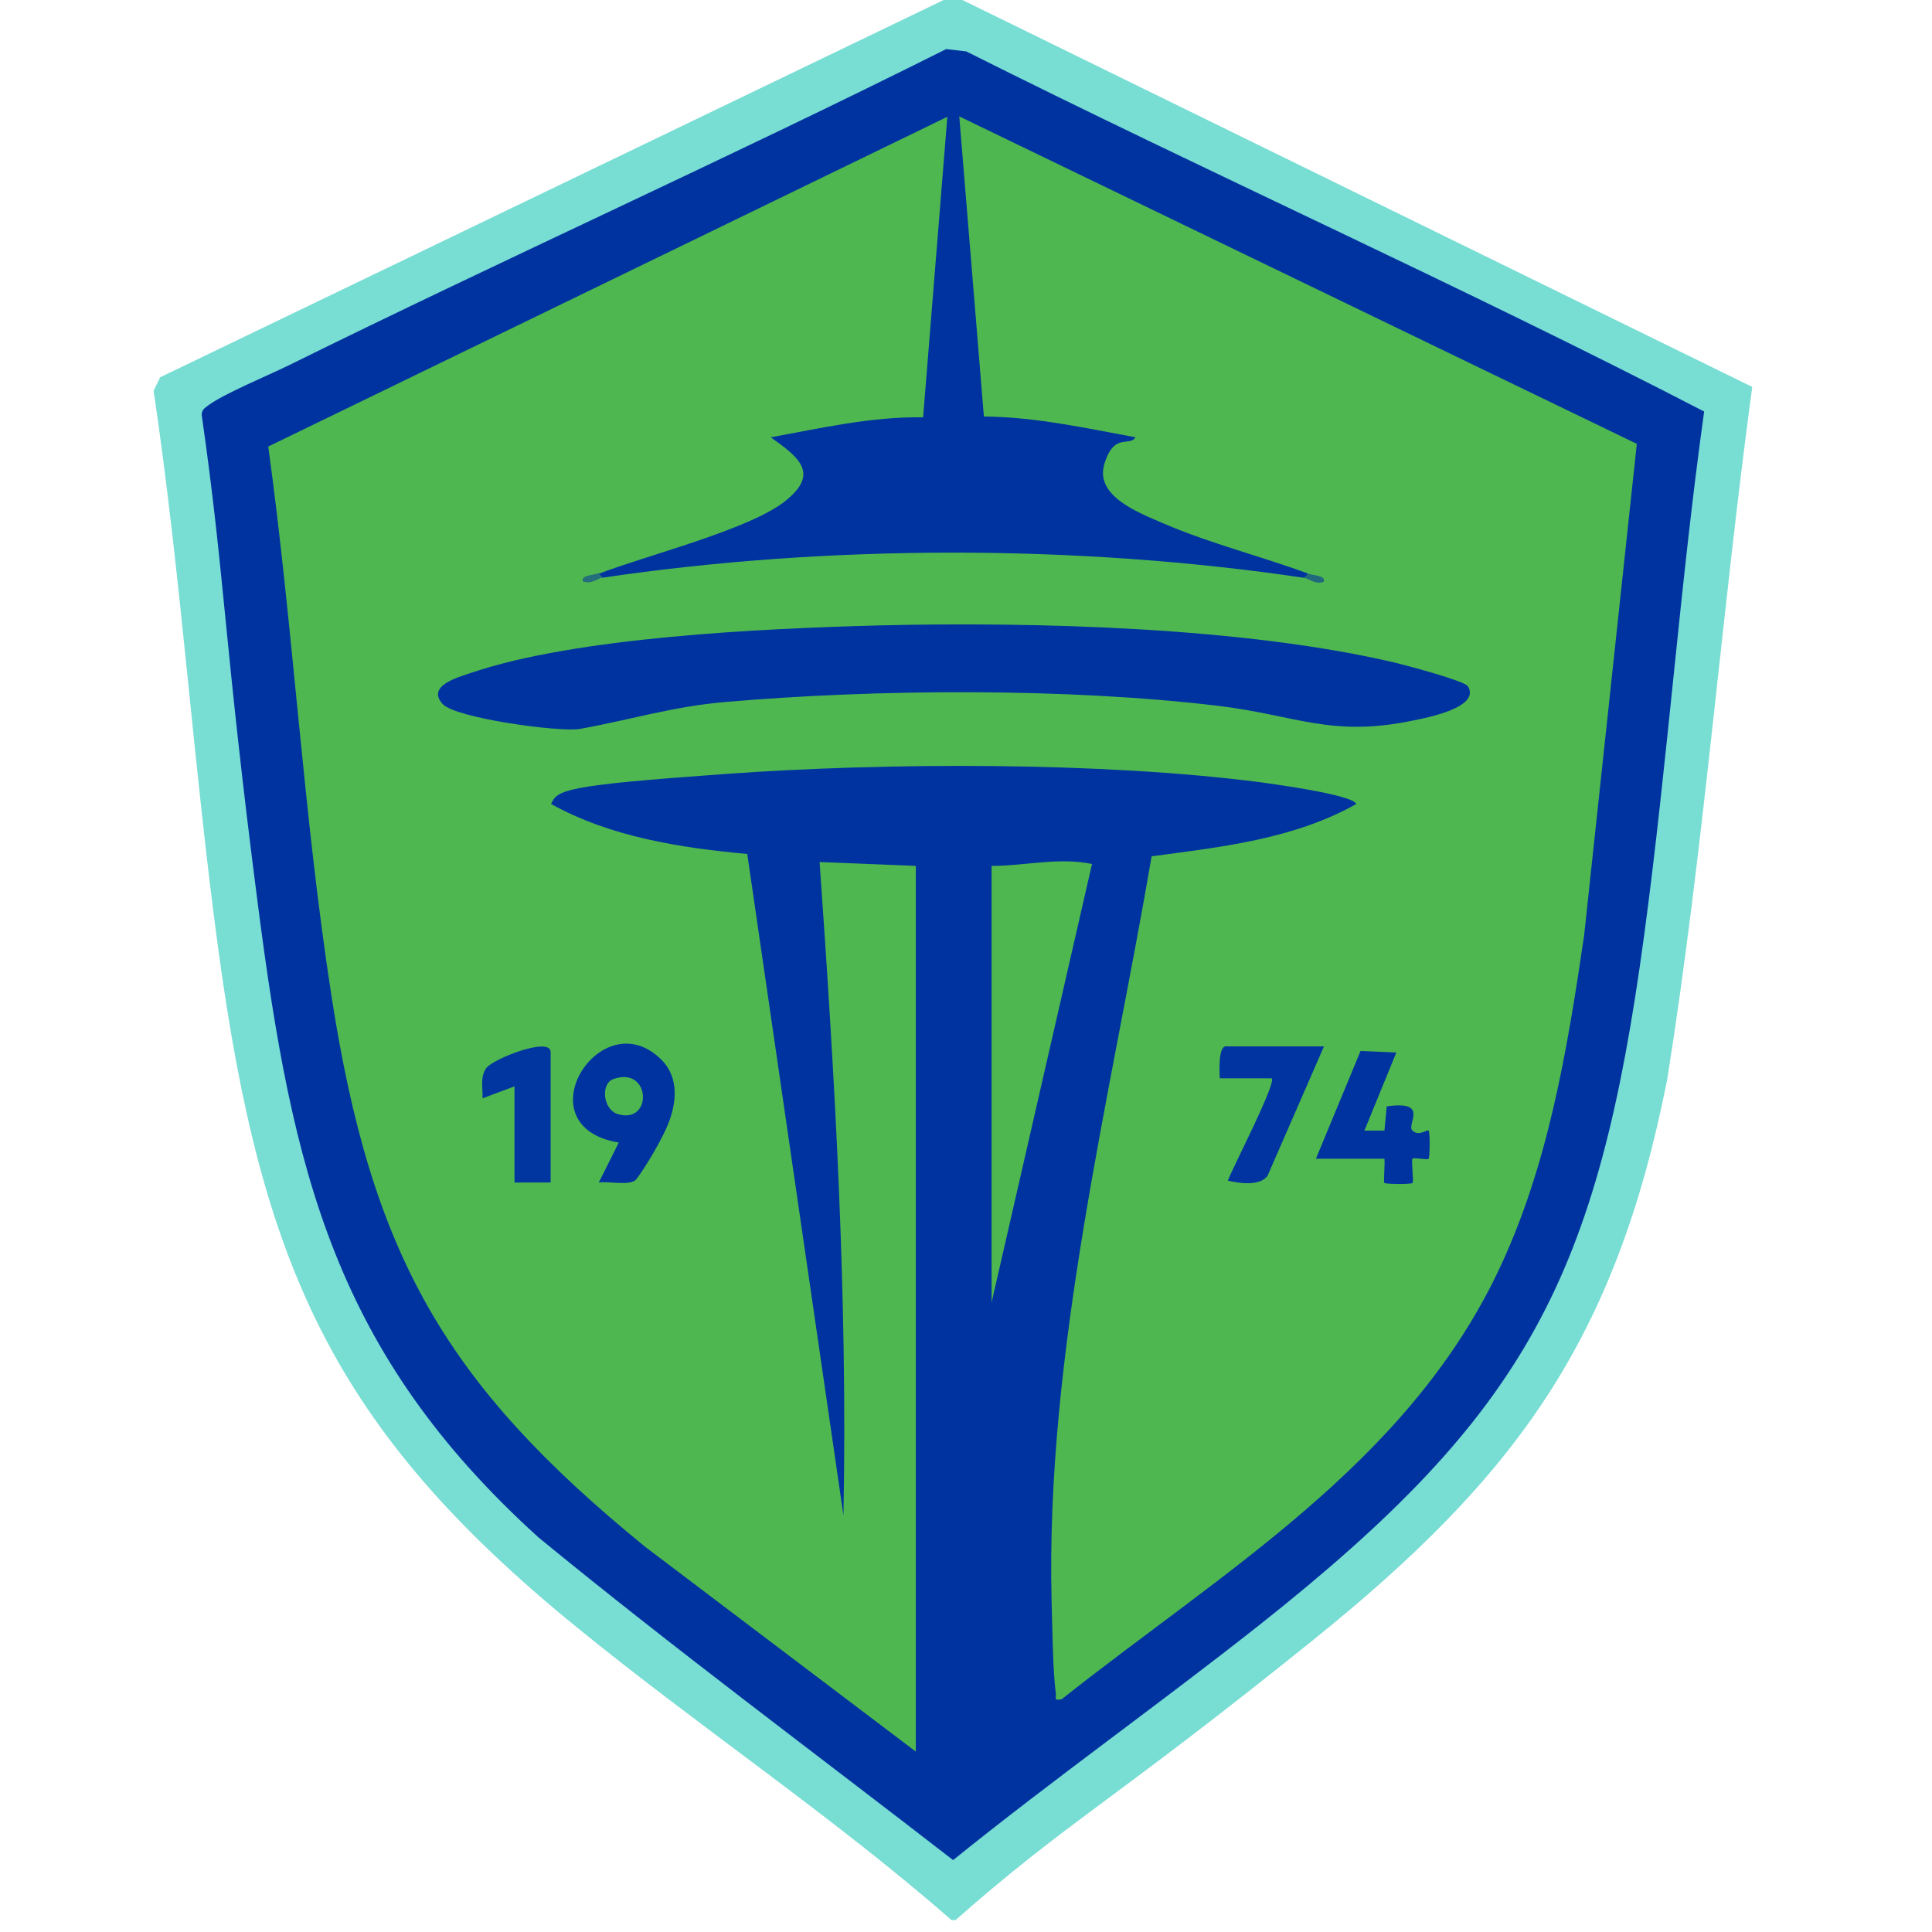 <?xml version="1.0" encoding="UTF-8" standalone="no"?>
<!-- Generator: Adobe Illustrator 23.0.1, SVG Export Plug-In . SVG Version: 6.00 Build 0)  -->

<svg
   version="1.1"
   id="Layer_1"
   x="0px"
   y="0px"
   viewBox="0 0 100 100"
   xml:space="preserve"
   width="100"
   height="100"
   xmlns="http://www.w3.org/2000/svg"
   xmlns:svg="http://www.w3.org/2000/svg"><defs
   id="defs3" />
<style
   type="text/css"
   id="style1">
	.st0{fill-rule:evenodd;clip-rule:evenodd;}
	.st1{fill-rule:evenodd;clip-rule:evenodd;fill:#FFFFFF;}
</style>

<path
   class="st0"
   d="M 49.452,99.385 H 49.253 C 43.08,93.988 36.209,89.408 29.857,84.23 17.171,73.914 13.527,65.391 11.316,49.26 10.002,39.622 9.385,29.864 7.951,20.225 L 8.289,19.528 49.233,-0.187 h 0.199 L 90.695,20.026 c -1.613,11.929 -2.509,23.957 -4.401,35.846 -2.669,13.502 -7.826,20.552 -18.301,28.995 -10.475,8.444 -12.666,9.34 -18.56,14.538 z"
   id="path1"
   style="fill:#78ddd3;stroke-width:0.199" /><path
   class="st7"
   d="m 48.974,2.541 1.036,0.119 C 62.676,9.013 75.62,14.788 88.206,21.3 86.951,30.302 86.314,39.422 85.099,48.424 82.709,66.128 79.045,73.138 65.185,84.11 59.967,88.233 54.511,92.096 49.333,96.278 42.164,90.722 34.875,85.325 27.865,79.57 17.33,70.031 15.14,60.651 13.368,46.97 11.595,33.289 11.655,29.943 10.44,21.48 c 0,-0.279 0.159,-0.358 0.339,-0.498 0.797,-0.597 3.107,-1.553 4.162,-2.071 C 26.232,13.335 37.723,8.177 48.974,2.541 Z"
   id="path2"
   style="fill:#0033a0;stroke-width:0.199" /><path
   class="st8"
   d="m 67.694,29.684 c -2.43,-0.896 -5.118,-1.573 -7.468,-2.589 -1.235,-0.538 -3.565,-1.394 -3.067,-3.067 0.498,-1.673 1.294,-0.876 1.613,-1.394 -2.589,-0.478 -5.198,-1.055 -7.846,-1.075 L 49.652,6.026 84.721,22.973 81.993,48.424 c -0.876,5.954 -1.872,12.028 -4.501,17.485 -4.76,9.897 -14.259,15.473 -22.543,22.045 -0.418,0.06 -0.279,0 -0.299,-0.299 -0.159,-1.175 -0.179,-3.465 -0.219,-4.76 -0.319,-12.825 3.027,-26.008 5.178,-38.574 3.624,-0.478 7.388,-0.896 10.594,-2.708 -0.199,-0.478 -4.202,-1.016 -4.899,-1.115 -8.284,-1.075 -19.417,-1.036 -27.761,-0.438 -8.344,0.597 -8.683,0.816 -9.021,1.553 3.087,1.713 6.691,2.27 10.156,2.589 l 4.979,34.233 C 43.876,67.123 43.219,55.892 42.423,44.62 l 4.979,0.199 V 90.662 L 33.401,80.068 C 23.006,71.604 19.222,64.913 17.151,51.511 15.698,42.111 15.18,32.532 13.885,23.113 L 49.034,6.046 47.78,21.599 c -2.669,-0.04 -5.277,0.558 -7.886,1.036 1.454,1.036 2.569,1.872 0.717,3.326 -1.892,1.474 -7.169,2.788 -9.639,3.744 l 0.199,0.199 c 11.71,-1.733 24.594,-1.733 36.304,0 0.578,0.08 0.637,0 0.199,-0.199 z"
   id="path3"
   style="fill:#4fb74f;stroke-width:0.199" /><path
   class="st2"
   d="m 51.324,44.819 c 1.733,0 3.465,-0.458 5.198,-0.1 l -5.198,22.702 z"
   id="path4"
   style="fill:#4eb74f;stroke-width:0.199" /><path
   class="st3"
   d="m 30.992,29.684 0.199,0.199 c -0.199,0.04 -0.617,0.398 -1.036,0.199 -0.06,-0.319 0.518,-0.299 0.836,-0.418 z"
   id="path5"
   style="fill:#246f7b;stroke-width:0.199" /><path
   class="st6"
   d="m 67.694,29.684 c 0.319,0.119 0.896,0.08 0.836,0.418 -0.418,0.199 -0.836,-0.179 -1.036,-0.199 l 0.199,-0.199 z"
   id="path6"
   style="fill:#216a7e;stroke-width:0.199" /><path
   class="st7"
   d="m 75.978,35.519 c 0.677,1.095 -2.131,1.633 -2.828,1.772 -4.242,0.896 -6.094,-0.279 -10.097,-0.757 -7.826,-0.936 -17.644,-0.876 -25.51,-0.199 -2.768,0.239 -4.959,0.936 -7.528,1.394 -1.055,0.179 -6.452,-0.558 -7.109,-1.294 -0.836,-0.936 0.777,-1.374 1.494,-1.613 5.437,-1.852 15.135,-2.29 21.01,-2.449 8.105,-0.199 19.058,0.08 26.904,1.952 0.558,0.139 3.485,0.916 3.664,1.195 z"
   id="path7"
   style="fill:#0033a0;stroke-width:0.199" /><path
   class="st7"
   d="m 34.238,54.856 c 0.936,0.936 0.777,2.29 0.319,3.385 -0.458,1.095 -1.553,2.788 -1.693,2.868 -0.438,0.259 -1.354,0.02 -1.872,0.1 l 1.036,-2.071 c -5.058,-0.836 -0.916,-7.408 2.21,-4.282 z"
   id="path8"
   style="fill:#0033a0;stroke-width:0.199" /><path
   class="st7"
   d="m 68.112,59.974 2.31,-5.576 1.852,0.08 -1.653,4.043 h 1.036 c 0,0 0.119,-1.255 0.119,-1.255 2.25,-0.319 0.996,0.936 1.334,1.255 0.339,0.319 0.757,-0.08 0.836,0 0.08,0.08 0.06,1.414 0,1.454 -0.08,0.08 -0.757,-0.08 -0.836,0 -0.08,0.08 0.08,1.175 0,1.255 -0.08,0.08 -1.394,0.06 -1.454,0 -0.06,-0.06 0.04,-0.996 0,-1.255 h -3.525 z"
   id="path9"
   style="fill:#0033a0;stroke-width:0.199" /><path
   class="st5"
   d="m 68.53,54.159 -2.927,6.711 c -0.418,0.538 -1.454,0.378 -2.051,0.239 0.259,-0.697 2.529,-5.058 2.27,-5.297 h -2.688 c -0.02,-0.339 -0.08,-1.653 0.319,-1.653 z"
   id="path10"
   style="fill:#0134a0;stroke-width:0.199" /><path
   class="st1"
   d="m 28.502,61.209 h -1.872 v -4.979 l -1.653,0.617 c 0.02,-0.518 -0.139,-1.115 0.199,-1.573 0.339,-0.458 3.326,-1.653 3.326,-0.816 z"
   id="path11"
   style="fill:#01359f;stroke-width:0.199" /><path
   class="st4"
   d="m 31.749,55.852 c 1.952,-0.697 2.051,2.37 0.219,1.812 -0.757,-0.239 -0.896,-1.573 -0.219,-1.812 z"
   id="path12"
   style="fill:#4eb650;stroke-width:0.199" /></svg>
